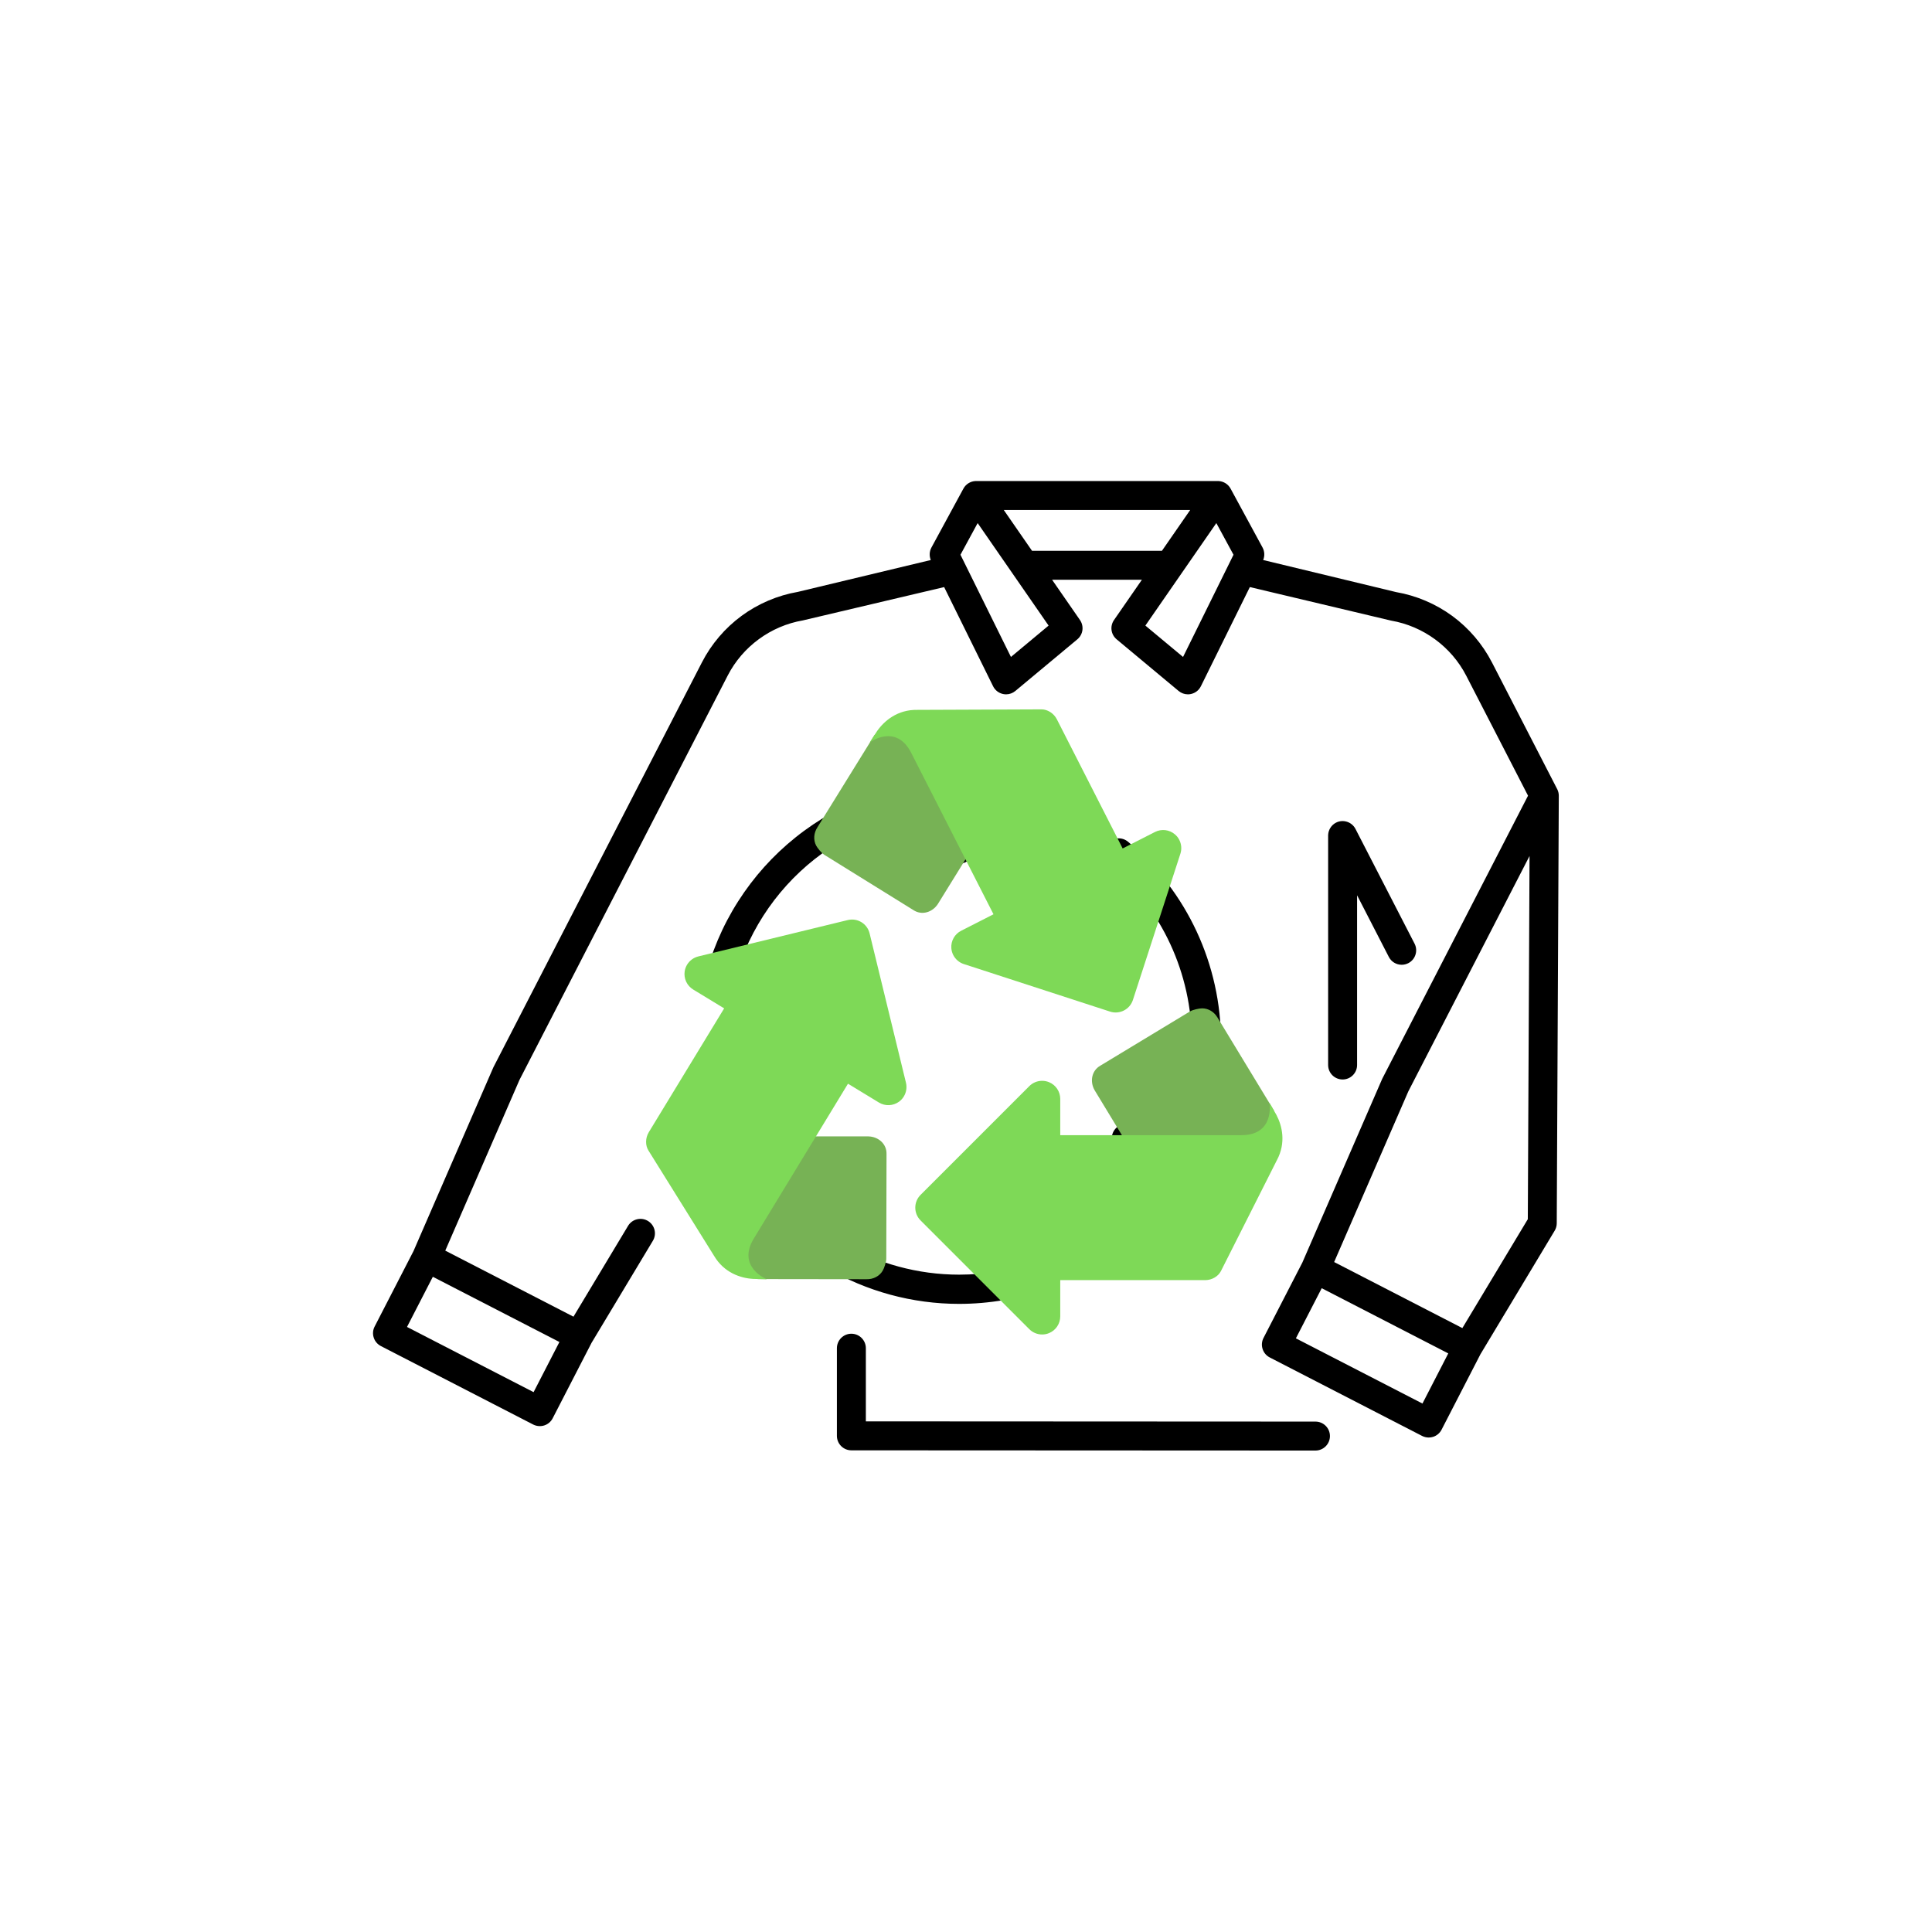 <svg xmlns="http://www.w3.org/2000/svg" xmlns:xlink="http://www.w3.org/1999/xlink" width="500" zoomAndPan="magnify" viewBox="0 0 375 375" height="500" preserveAspectRatio="xMidYMid meet" version="1.0"><defs><clipPath id="119102c3f0"><path d="M 162 258 L 259 258 L 259 281.578 L 162 281.578 Z M 162 258 " clip-rule="nonzero"/></clipPath><clipPath id="6fe01e39d4"><path d="M 72.305 93.328 L 302.555 93.328 L 302.555 280 L 72.305 280 Z M 72.305 93.328 " clip-rule="nonzero"/></clipPath><clipPath id="869b386185"><path d="M 125.254 194 L 166 194 L 166 249 L 125.254 249 Z M 125.254 194 " clip-rule="nonzero"/></clipPath></defs><path fill="#000000" d="M 203.297 250.121 C 204.77 249.594 205.539 247.969 205.012 246.496 C 204.48 245.023 202.859 244.254 201.387 244.785 C 196.516 246.527 191.395 247.41 186.168 247.41 C 170.125 247.41 155.145 238.781 147.078 224.887 C 146.293 223.535 144.559 223.074 143.207 223.859 C 143.117 223.91 138.547 226.57 138.547 226.57 L 139.07 216.781 L 152.473 223.59 C 153.867 224.297 155.574 223.738 156.281 222.344 C 156.992 220.949 156.434 219.242 155.039 218.535 L 137.758 209.758 C 136.906 209.324 135.887 209.352 135.059 209.832 C 134.23 210.309 133.695 211.176 133.645 212.133 L 132.605 231.488 C 132.551 232.527 133.066 233.512 133.953 234.055 C 134.406 234.336 134.922 234.477 135.434 234.477 C 135.926 234.477 136.414 234.348 136.852 234.094 L 143.68 230.156 C 147.961 236.66 153.703 242.133 160.426 246.09 C 168.199 250.664 177.102 253.082 186.168 253.082 C 192.047 253.078 197.812 252.082 203.297 250.121 Z M 203.297 250.121 " fill-opacity="1" fill-rule="nonzero"/><path fill="#000000" d="M 218.961 163.391 C 217.777 162.391 216.012 162.531 214.996 163.695 C 213.957 164.887 214.145 166.738 215.348 167.758 C 225.508 176.367 231.332 188.934 231.332 202.238 C 231.332 210.176 229.246 217.98 225.301 224.812 L 225.297 224.812 C 224.938 225.488 224.832 226.277 225.047 227.008 C 225.254 227.703 225.711 228.324 226.371 228.703 L 231.004 231.379 L 222.266 235.82 L 221.457 220.809 C 221.375 219.246 220.035 218.047 218.477 218.133 C 216.914 218.215 215.715 219.551 215.797 221.113 L 216.84 240.469 C 216.891 241.426 217.422 242.293 218.25 242.77 C 218.688 243.023 219.18 243.148 219.668 243.148 C 220.109 243.148 220.547 243.047 220.953 242.844 L 238.23 234.066 C 239.16 233.594 239.754 232.656 239.781 231.613 C 239.809 230.574 239.266 229.605 238.367 229.086 L 231.555 225.152 C 235.125 218.082 237 210.219 237 202.238 C 237 187.242 230.426 173.082 218.961 163.391 Z M 218.961 163.391 " fill-opacity="1" fill-rule="nonzero"/><path fill="#000000" d="M 183.793 166.359 C 184.336 167.191 185.242 167.645 186.172 167.645 C 186.703 167.645 187.238 167.496 187.715 167.188 L 203.953 156.609 C 204.758 156.086 205.242 155.191 205.242 154.234 C 205.242 153.277 204.758 152.383 203.953 151.859 L 187.715 141.281 C 186.844 140.715 185.73 140.668 184.816 141.164 C 183.902 141.66 183.336 142.617 183.336 143.656 L 183.336 151.48 C 178.438 151.746 173.645 152.711 169.043 154.359 C 163.738 156.258 158.812 159.012 154.402 162.547 C 150.031 166.051 146.289 170.219 143.281 174.938 C 140.215 179.742 138 184.98 136.695 190.512 C 136.336 192.035 137.277 193.562 138.801 193.922 C 139.02 193.973 139.238 194 139.453 194 C 140.738 194 141.902 193.121 142.211 191.816 C 147.043 171.355 165.117 157.07 186.168 157.07 C 187.73 157.07 189 155.801 189 154.234 L 189 148.883 L 197.215 154.234 L 184.621 162.438 C 183.309 163.293 182.938 165.047 183.793 166.359 Z M 183.793 166.359 " fill-opacity="1" fill-rule="nonzero"/><path fill="#000000" d="M 263.41 206.719 L 263.41 173.773 L 269.57 185.738 C 270.051 186.676 271.012 187.262 272.07 187.262 C 272.512 187.262 272.957 187.152 273.355 186.949 C 274.02 186.605 274.516 186.023 274.742 185.305 C 274.973 184.59 274.91 183.832 274.566 183.164 L 263.098 160.895 C 262.387 159.516 260.688 158.973 259.312 159.68 C 258.426 160.137 257.844 161.043 257.793 162.043 C 257.789 162.086 257.789 162.129 257.789 162.168 L 257.789 206.719 C 257.789 208.27 259.047 209.527 260.598 209.527 C 262.148 209.531 263.41 208.27 263.41 206.719 Z M 263.41 206.719 " fill-opacity="1" fill-rule="nonzero"/><g clip-path="url(#119102c3f0)"><path fill="#000000" d="M 255.328 275.93 L 168.062 275.887 L 168.062 261.688 C 168.062 260.137 166.801 258.875 165.25 258.875 C 163.699 258.875 162.441 260.137 162.441 261.688 L 162.441 278.699 C 162.441 280.246 163.699 281.508 165.25 281.508 L 255.328 281.551 C 256.879 281.551 258.141 280.289 258.141 278.738 C 258.141 277.188 256.879 275.93 255.328 275.93 Z M 255.328 275.93 " fill-opacity="1" fill-rule="nonzero"/></g><g clip-path="url(#6fe01e39d4)"><path fill="#000000" d="M 302.301 153.266 C 302.285 153.23 302.266 153.195 302.246 153.156 L 289.59 128.578 C 287.766 125.035 285.105 121.918 281.895 119.562 C 278.68 117.207 274.91 115.602 270.992 114.926 L 245.18 108.699 C 245.508 107.918 245.465 107.023 245.059 106.273 L 238.852 94.836 C 238.391 93.984 237.5 93.422 236.531 93.371 L 236.508 93.371 C 236.477 93.367 236.441 93.367 236.402 93.367 L 189.473 93.367 C 189.457 93.367 189.445 93.367 189.434 93.367 L 189.395 93.367 C 189.371 93.367 189.344 93.371 189.316 93.371 C 188.352 93.422 187.461 93.984 187 94.836 L 180.793 106.273 C 180.387 107.023 180.344 107.918 180.668 108.699 L 154.867 114.883 C 150.941 115.562 147.168 117.164 143.957 119.523 C 140.746 121.879 138.082 124.996 136.258 128.539 L 95.793 207.109 C 95.766 207.164 95.742 207.219 95.715 207.277 L 80.262 242.832 L 72.715 257.484 C 72.371 258.148 72.309 258.91 72.539 259.625 C 72.766 260.34 73.262 260.922 73.93 261.27 L 103.492 276.5 C 104.148 276.836 104.938 276.902 105.637 276.676 C 106.352 276.449 106.934 275.953 107.277 275.285 L 114.82 260.645 L 126.719 240.84 C 127.496 239.551 127.121 237.891 125.871 237.055 C 125.227 236.625 124.453 236.48 123.695 236.652 C 122.938 236.82 122.301 237.281 121.902 237.945 L 111.312 255.566 L 86.426 242.746 L 100.832 209.605 L 141.254 131.113 C 144.148 125.492 149.594 121.496 155.832 120.422 L 183.258 113.953 L 192.758 133.203 C 193.145 133.98 193.848 134.527 194.699 134.707 C 194.891 134.75 195.086 134.77 195.281 134.77 C 195.938 134.77 196.574 134.539 197.078 134.117 L 209.105 124.098 C 210.23 123.16 210.449 121.543 209.617 120.34 L 204.211 112.531 L 221.641 112.531 L 216.234 120.34 C 215.398 121.543 215.617 123.16 216.746 124.098 L 228.77 134.117 C 229.273 134.539 229.914 134.77 230.57 134.77 C 230.766 134.77 230.961 134.75 231.152 134.707 C 232 134.527 232.707 133.98 233.09 133.203 L 242.594 113.949 L 270.027 120.465 C 276.254 121.539 281.699 125.535 284.594 131.152 L 296.59 154.441 L 268.324 209.324 C 268.297 209.379 268.27 209.434 268.246 209.492 L 252.793 245.047 L 245.246 259.695 C 244.902 260.363 244.84 261.125 245.07 261.84 C 245.297 262.555 245.793 263.137 246.457 263.48 L 276.023 278.711 C 276.422 278.914 276.867 279.023 277.312 279.023 C 277.602 279.023 277.891 278.98 278.168 278.891 C 278.883 278.66 279.465 278.168 279.809 277.5 L 287.352 262.859 L 301.762 238.875 C 302.023 238.445 302.16 237.949 302.164 237.441 L 302.562 154.457 C 302.562 154.043 302.473 153.645 302.301 153.266 Z M 108.582 260.48 L 103.57 270.215 L 79 257.559 L 84.012 247.824 Z M 196.223 127.516 L 186.426 107.676 L 189.762 101.531 L 203.531 121.426 Z M 200.316 106.91 L 194.832 98.988 L 231.016 98.988 L 225.531 106.91 Z M 229.629 127.516 L 222.316 121.426 L 236.09 101.531 L 239.422 107.676 Z M 276.098 272.426 L 251.531 259.77 L 256.543 250.039 L 281.109 262.695 Z M 296.547 236.645 L 283.844 257.781 L 258.957 244.961 L 273.363 211.82 L 296.883 166.148 Z M 296.547 236.645 " fill-opacity="1" fill-rule="nonzero"/></g><path fill="#77b255" d="M 230.414 237.922 C 229.191 237.922 228.004 237.285 227.359 236.148 L 212.465 211.613 C 211.5 209.93 211.879 207.82 213.562 206.852 L 231 196.301 C 231.547 195.988 232.742 195.719 233.332 195.719 C 234.559 195.719 235.695 196.414 236.344 197.551 L 247.273 215.562 L 247.848 223.414 C 248.812 225.098 244.48 227.578 242.789 228.543 L 232.152 237.457 C 231.605 237.773 231.004 237.922 230.414 237.922 Z M 230.414 237.922 " fill-opacity="1" fill-rule="nonzero"/><path fill="#7ed957" d="M 205.793 248.473 C 203.848 248.473 202.277 246.898 202.277 244.953 L 202.277 223.852 C 202.277 221.906 203.848 220.336 205.793 220.336 L 240.961 220.336 C 247.469 220.336 246.414 214.074 246.414 214.074 C 246.414 214.074 247.562 216.051 247.73 216.363 C 248.883 218.52 249.645 221.82 247.852 225.172 L 236.988 246.703 C 236.477 247.719 235.262 248.473 233.93 248.473 Z M 205.793 248.473 " fill-opacity="1" fill-rule="nonzero"/><path fill="#7ed957" d="M 202.277 259.023 C 201.359 259.023 200.461 258.664 199.789 257.992 L 178.688 236.891 C 177.312 235.516 177.312 233.293 178.688 231.918 L 199.789 210.816 C 200.461 210.145 201.359 209.785 202.277 209.785 C 202.73 209.785 203.188 209.871 203.621 210.051 C 204.938 210.594 205.793 211.883 205.793 213.301 L 205.793 255.504 C 205.793 256.926 204.938 258.215 203.621 258.754 C 203.188 258.938 202.73 259.023 202.277 259.023 Z M 202.277 259.023 " fill-opacity="1" fill-rule="nonzero"/><path fill="#77b255" d="M 197.328 147.531 C 197.883 148.621 197.855 149.965 197.137 151.062 L 182.039 175.469 C 180.973 177.098 178.922 177.719 177.297 176.652 L 159.98 165.91 C 159.453 165.562 158.664 164.621 158.398 164.098 C 157.844 163.008 157.945 161.676 158.66 160.578 L 169.746 142.664 L 176.48 138.59 C 177.543 136.961 181.719 139.695 183.348 140.766 L 196.117 146.195 C 196.652 146.543 197.059 147.012 197.328 147.531 Z M 197.328 147.531 " fill-opacity="1" fill-rule="nonzero"/><path fill="#7ed957" d="M 217.906 164.68 C 218.789 166.414 218.105 168.527 216.367 169.414 L 197.562 178.996 C 195.832 179.875 193.715 179.188 192.836 177.457 L 176.863 146.121 C 173.91 140.32 168.809 144.105 168.809 144.105 C 168.809 144.105 170.047 142.188 170.25 141.891 C 171.652 139.887 174.242 137.711 178.043 137.785 L 202.168 137.688 C 203.305 137.688 204.527 138.422 205.137 139.613 Z M 217.906 164.68 " fill-opacity="1" fill-rule="nonzero"/><path fill="#7ed957" d="M 228.902 163.027 C 229.316 163.84 229.406 164.805 229.113 165.707 L 219.895 194.094 C 219.297 195.938 217.312 196.949 215.465 196.352 L 187.082 187.125 C 186.176 186.832 185.449 186.195 185.031 185.383 C 184.824 184.98 184.695 184.531 184.656 184.059 C 184.543 182.637 185.305 181.293 186.57 180.652 L 224.172 161.492 C 225.438 160.844 226.969 161.02 228.051 161.949 C 228.414 162.25 228.699 162.621 228.902 163.027 Z M 228.902 163.027 " fill-opacity="1" fill-rule="nonzero"/><path fill="#77b255" d="M 136.773 222.242 C 137.41 221.199 138.566 220.52 139.875 220.559 L 168.578 220.574 C 170.52 220.637 172.125 222.051 172.074 223.992 L 172.027 244.375 C 172.008 245.008 171.617 246.176 171.312 246.676 C 170.676 247.719 169.488 248.336 168.18 248.297 L 147.113 248.27 L 140.102 244.684 C 138.164 244.625 138.301 239.637 138.348 237.699 L 136.262 223.969 C 136.277 223.34 136.465 222.746 136.773 222.242 Z M 136.773 222.242 " fill-opacity="1" fill-rule="nonzero"/><g clip-path="url(#869b386185)"><path fill="#7ed957" d="M 140.559 195.723 C 141.566 194.062 143.73 193.535 145.391 194.547 L 163.418 205.516 C 165.082 206.523 165.605 208.684 164.594 210.348 L 146.316 240.395 C 142.941 245.949 148.84 248.305 148.84 248.305 C 148.84 248.305 146.555 248.258 146.199 248.234 C 143.75 248.102 140.539 247.035 138.605 243.766 L 125.852 223.297 C 125.25 222.332 125.242 220.898 125.934 219.758 Z M 140.559 195.723 " fill-opacity="1" fill-rule="nonzero"/></g><path fill="#7ed957" d="M 133.367 187.238 C 133.848 186.449 134.617 185.875 135.543 185.641 L 164.539 178.586 C 166.426 178.121 168.328 179.277 168.789 181.168 L 175.848 210.16 C 176.07 211.09 175.906 212.039 175.43 212.824 C 175.199 213.207 174.887 213.555 174.504 213.836 C 173.355 214.672 171.816 214.738 170.598 214 L 134.551 192.07 C 133.332 191.328 132.684 189.93 132.898 188.523 C 132.969 188.055 133.133 187.625 133.367 187.238 Z M 133.367 187.238 " fill-opacity="1" fill-rule="nonzero"/></svg>